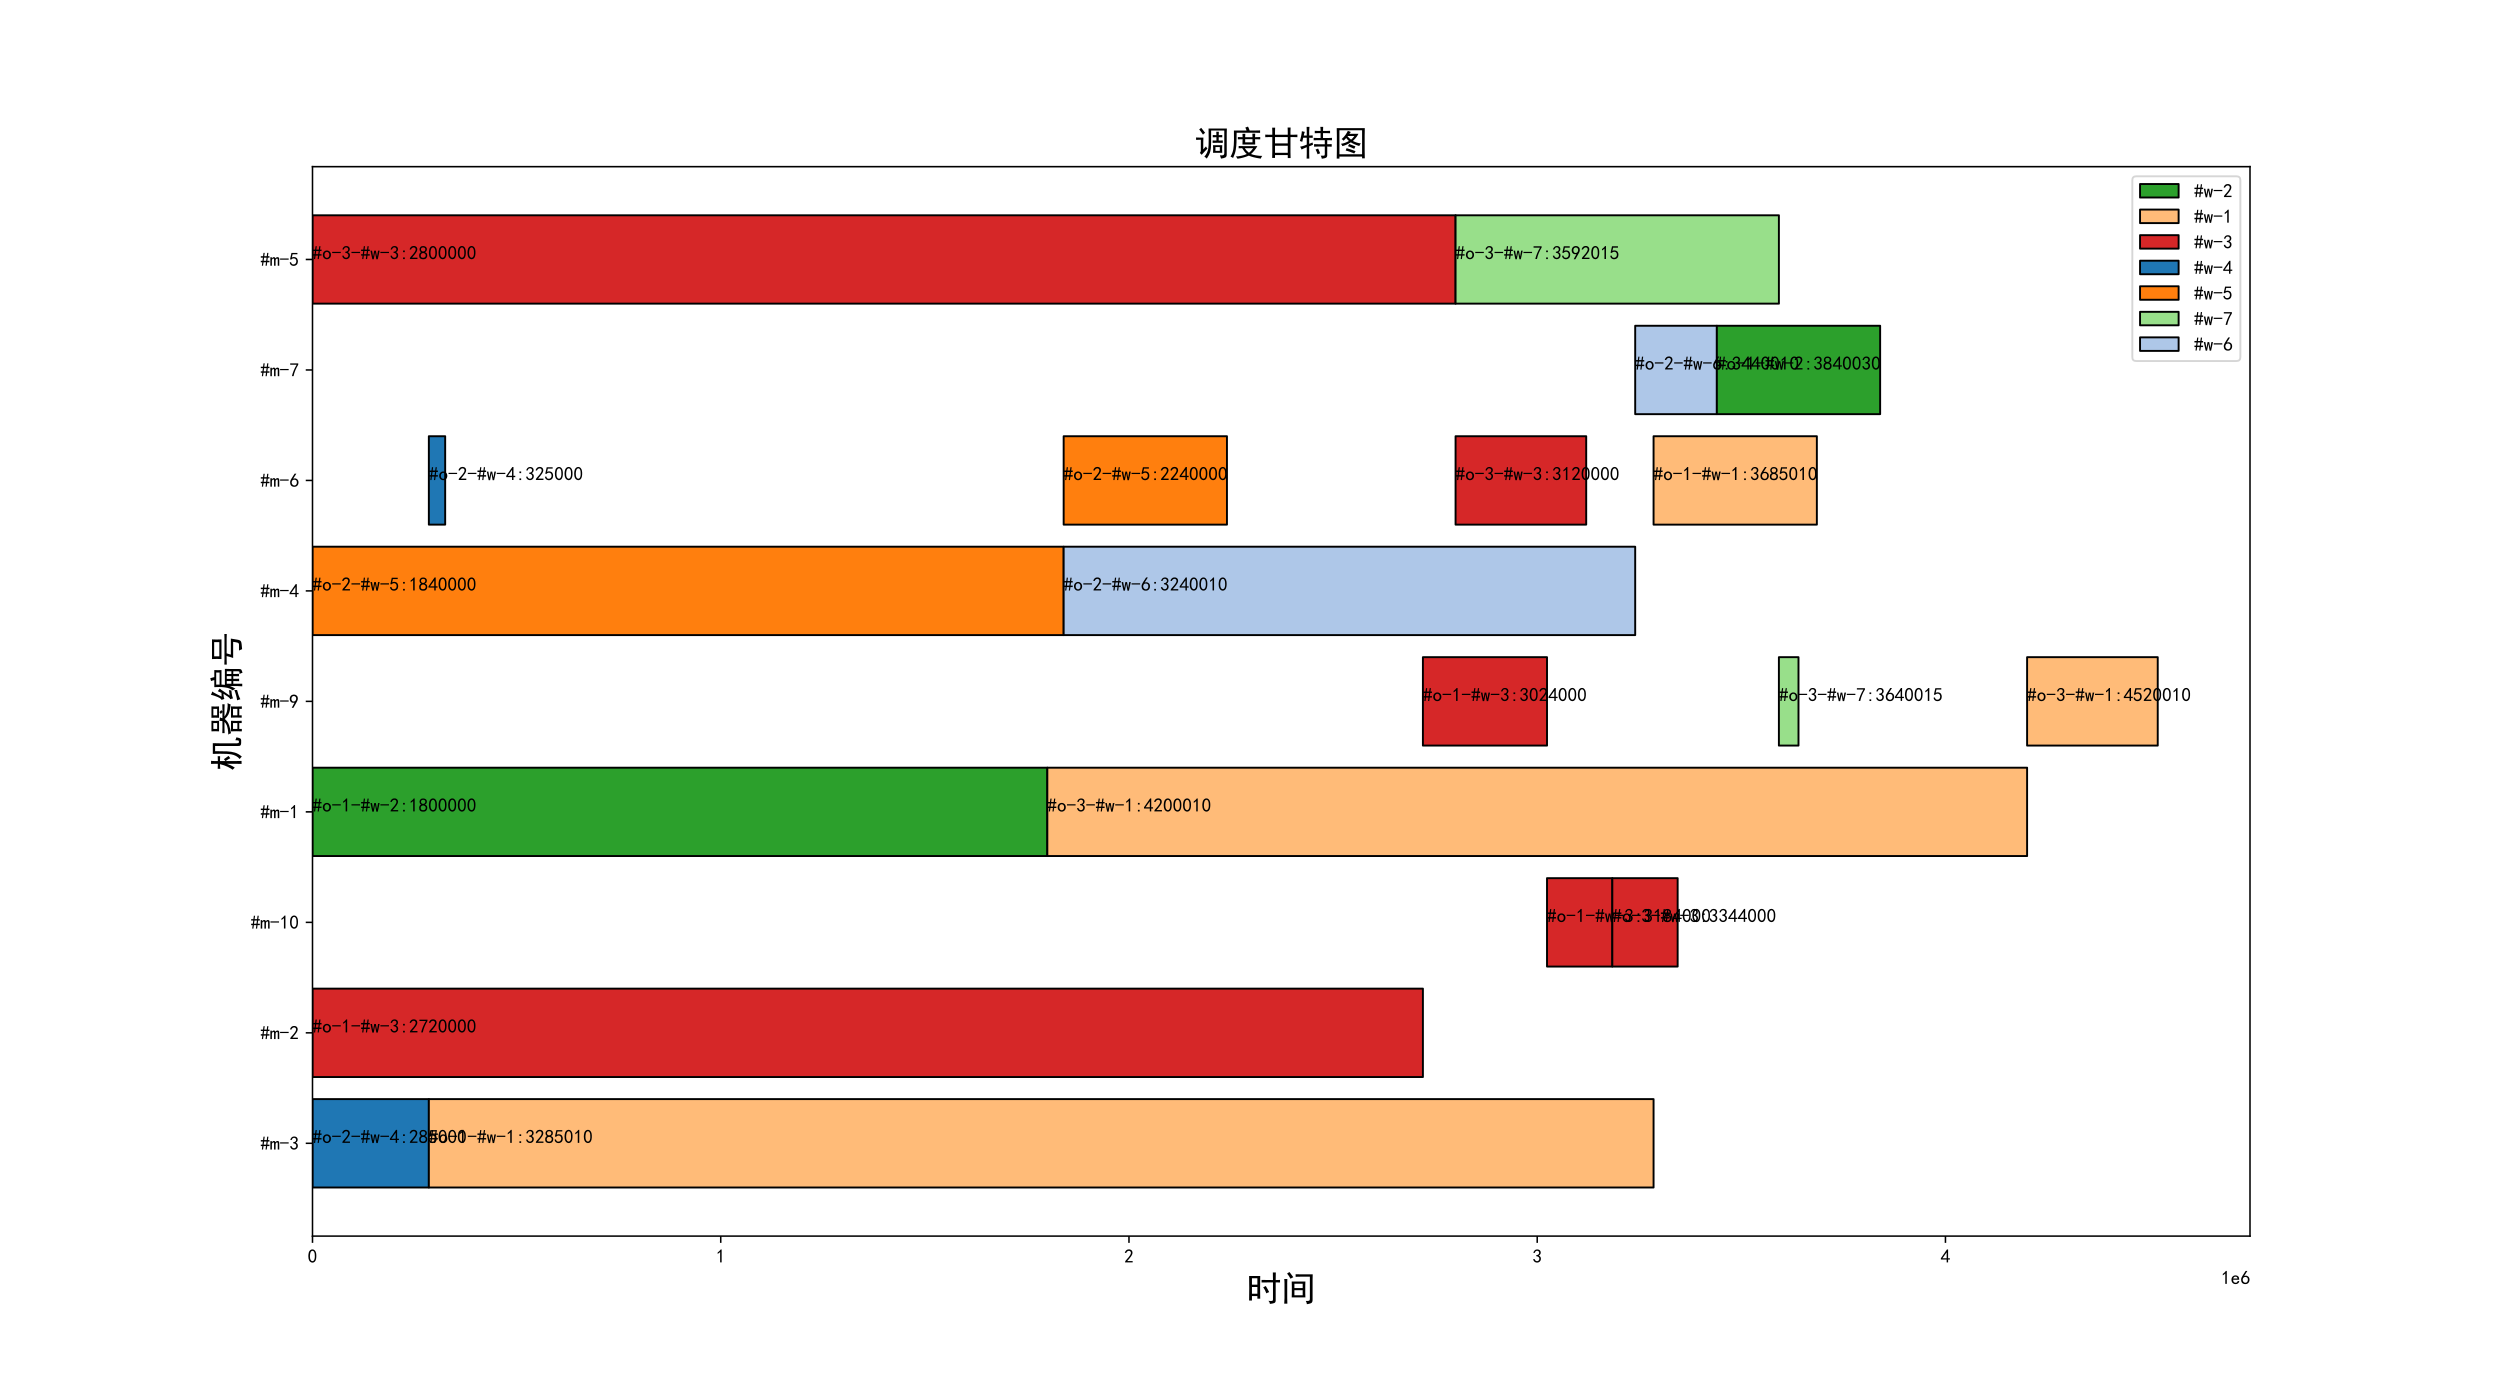 <?xml version="1.0" encoding="utf-8" standalone="no"?>
<!DOCTYPE svg PUBLIC "-//W3C//DTD SVG 1.1//EN"
  "http://www.w3.org/Graphics/SVG/1.1/DTD/svg11.dtd">
<!-- Created with matplotlib (https://matplotlib.org/) -->
<svg height="720pt" version="1.1" viewBox="0 0 1296 720" width="1296pt" xmlns="http://www.w3.org/2000/svg" xmlns:xlink="http://www.w3.org/1999/xlink">
 <defs>
  <style type="text/css">*{stroke-linecap:butt;stroke-linejoin:round;}</style>
 </defs>
 <g id="figure_1">
  <g id="patch_1">
   <path d="M 0 720 
L 1296 720 
L 1296 0 
L 0 0 
z
" style="fill:#ffffff;"/>
  </g>
  <g id="axes_1">
   <g id="patch_2">
    <path d="M 162 640.8 
L 1166.4 640.8 
L 1166.4 86.4 
L 162 86.4 
z
" style="fill:#ffffff;"/>
   </g>
   <g id="patch_3">
    <path clip-path="url(#p80ca1a725d)" d="M 162 443.782 
L 542.935 443.782 
L 542.935 397.964 
L 162 397.964 
z
" style="fill:#2ca02c;stroke:#000000;stroke-linejoin:miter;"/>
   </g>
   <g id="patch_4">
    <path clip-path="url(#p80ca1a725d)" d="M 542.937 443.782 
L 1050.85 443.782 
L 1050.85 397.964 
L 542.937 397.964 
z
" style="fill:#ffbb78;stroke:#000000;stroke-linejoin:miter;"/>
   </g>
   <g id="patch_5">
    <path clip-path="url(#p80ca1a725d)" d="M 162 558.327 
L 737.635 558.327 
L 737.635 512.509 
L 162 512.509 
z
" style="fill:#d62728;stroke:#000000;stroke-linejoin:miter;"/>
   </g>
   <g id="patch_6">
    <path clip-path="url(#p80ca1a725d)" d="M 162 615.6 
L 222.315 615.6 
L 222.315 569.782 
L 162 569.782 
z
" style="fill:#1f77b4;stroke:#000000;stroke-linejoin:miter;"/>
   </g>
   <g id="patch_7">
    <path clip-path="url(#p80ca1a725d)" d="M 222.315 271.964 
L 230.78 271.964 
L 230.78 226.145 
L 222.315 226.145 
z
" style="fill:#1f77b4;stroke:#000000;stroke-linejoin:miter;"/>
   </g>
   <g id="patch_8">
    <path clip-path="url(#p80ca1a725d)" d="M 162 157.418 
L 754.565 157.418 
L 754.565 111.6 
L 162 111.6 
z
" style="fill:#d62728;stroke:#000000;stroke-linejoin:miter;"/>
   </g>
   <g id="patch_9">
    <path clip-path="url(#p80ca1a725d)" d="M 737.635 386.509 
L 801.97 386.509 
L 801.97 340.691 
L 737.635 340.691 
z
" style="fill:#d62728;stroke:#000000;stroke-linejoin:miter;"/>
   </g>
   <g id="patch_10">
    <path clip-path="url(#p80ca1a725d)" d="M 1050.85 386.509 
L 1118.571 386.509 
L 1118.571 340.691 
L 1050.85 340.691 
z
" style="fill:#ffbb78;stroke:#000000;stroke-linejoin:miter;"/>
   </g>
   <g id="patch_11">
    <path clip-path="url(#p80ca1a725d)" d="M 162 329.236 
L 551.4 329.236 
L 551.4 283.418 
L 162 283.418 
z
" style="fill:#ff7f0e;stroke:#000000;stroke-linejoin:miter;"/>
   </g>
   <g id="patch_12">
    <path clip-path="url(#p80ca1a725d)" d="M 754.568 157.418 
L 922.179 157.418 
L 922.179 111.6 
L 754.568 111.6 
z
" style="fill:#98df8a;stroke:#000000;stroke-linejoin:miter;"/>
   </g>
   <g id="patch_13">
    <path clip-path="url(#p80ca1a725d)" d="M 551.402 329.236 
L 847.685 329.236 
L 847.685 283.418 
L 551.402 283.418 
z
" style="fill:#aec7e8;stroke:#000000;stroke-linejoin:miter;"/>
   </g>
   <g id="patch_14">
    <path clip-path="url(#p80ca1a725d)" d="M 847.685 214.691 
L 890.011 214.691 
L 890.011 168.873 
L 847.685 168.873 
z
" style="fill:#aec7e8;stroke:#000000;stroke-linejoin:miter;"/>
   </g>
   <g id="patch_15">
    <path clip-path="url(#p80ca1a725d)" d="M 801.97 501.055 
L 835.831 501.055 
L 835.831 455.236 
L 801.97 455.236 
z
" style="fill:#d62728;stroke:#000000;stroke-linejoin:miter;"/>
   </g>
   <g id="patch_16">
    <path clip-path="url(#p80ca1a725d)" d="M 551.4 271.964 
L 636.052 271.964 
L 636.052 226.145 
L 551.4 226.145 
z
" style="fill:#ff7f0e;stroke:#000000;stroke-linejoin:miter;"/>
   </g>
   <g id="patch_17">
    <path clip-path="url(#p80ca1a725d)" d="M 890.015 214.691 
L 974.667 214.691 
L 974.667 168.873 
L 890.015 168.873 
z
" style="fill:#2ca02c;stroke:#000000;stroke-linejoin:miter;"/>
   </g>
   <g id="patch_18">
    <path clip-path="url(#p80ca1a725d)" d="M 222.317 615.6 
L 857.208 615.6 
L 857.208 569.782 
L 222.317 569.782 
z
" style="fill:#ffbb78;stroke:#000000;stroke-linejoin:miter;"/>
   </g>
   <g id="patch_19">
    <path clip-path="url(#p80ca1a725d)" d="M 754.565 271.964 
L 822.287 271.964 
L 822.287 226.145 
L 754.565 226.145 
z
" style="fill:#d62728;stroke:#000000;stroke-linejoin:miter;"/>
   </g>
   <g id="patch_20">
    <path clip-path="url(#p80ca1a725d)" d="M 857.208 271.964 
L 941.86 271.964 
L 941.86 226.145 
L 857.208 226.145 
z
" style="fill:#ffbb78;stroke:#000000;stroke-linejoin:miter;"/>
   </g>
   <g id="patch_21">
    <path clip-path="url(#p80ca1a725d)" d="M 922.179 386.509 
L 932.338 386.509 
L 932.338 340.691 
L 922.179 340.691 
z
" style="fill:#98df8a;stroke:#000000;stroke-linejoin:miter;"/>
   </g>
   <g id="patch_22">
    <path clip-path="url(#p80ca1a725d)" d="M 835.831 501.055 
L 869.692 501.055 
L 869.692 455.236 
L 835.831 455.236 
z
" style="fill:#d62728;stroke:#000000;stroke-linejoin:miter;"/>
   </g>
   <g id="matplotlib.axis_1">
    <g id="xtick_1">
     <g id="line2d_1">
      <defs>
       <path d="M 0 0 
L 0 3.5 
" id="ma751432100" style="stroke:#000000;stroke-width:0.8;"/>
      </defs>
      <g>
       <use style="stroke:#000000;stroke-width:0.8;" x="162" xlink:href="#ma751432100" y="640.8"/>
      </g>
     </g>
     <g id="text_1">
      <!-- 0 -->
      <g transform="translate(159.5 654.675)scale(0.1 -0.1)">
       <defs>
        <path d="M 3.125 29.297 
Q 3.906 50 6.438 56.047 
Q 8.984 62.109 13.672 66.016 
Q 18.359 69.922 25.188 69.922 
Q 32.031 69.922 37.109 64.25 
Q 42.188 58.594 43.75 50 
Q 45.312 41.406 44.719 30.266 
Q 44.141 19.141 40.812 12.109 
Q 37.5 5.078 30.859 2.344 
Q 24.219 -0.391 17.578 2.922 
Q 10.938 6.25 8.203 11.719 
Q 5.469 17.188 4.297 23.234 
Q 3.125 29.297 3.906 50 
z
M 12.891 52.734 
Q 10.547 31.25 12.5 22.844 
Q 14.453 14.453 18.938 10.938 
Q 23.438 7.422 28.125 9.562 
Q 32.812 11.719 34.953 18.156 
Q 37.109 24.609 37.109 32.219 
Q 37.109 39.844 36.516 46.094 
Q 35.938 52.344 33 57.422 
Q 30.078 62.5 25.188 62.688 
Q 20.312 62.891 16.594 57.812 
Q 12.891 52.734 10.547 31.25 
z
" id="SimHei-48"/>
       </defs>
       <use xlink:href="#SimHei-48"/>
      </g>
     </g>
    </g>
    <g id="xtick_2">
     <g id="line2d_2">
      <g>
       <use style="stroke:#000000;stroke-width:0.8;" x="373.63" xlink:href="#ma751432100" y="640.8"/>
      </g>
     </g>
     <g id="text_2">
      <!-- 1 -->
      <g transform="translate(371.13 654.675)scale(0.1 -0.1)">
       <defs>
        <path d="M 21.875 56.25 
Q 16.797 51.172 8.984 46.484 
L 8.984 53.906 
Q 18.75 60.547 25 69.531 
L 29.688 69.531 
L 29.688 2.344 
L 21.875 2.344 
z
" id="SimHei-49"/>
       </defs>
       <use xlink:href="#SimHei-49"/>
      </g>
     </g>
    </g>
    <g id="xtick_3">
     <g id="line2d_3">
      <g>
       <use style="stroke:#000000;stroke-width:0.8;" x="585.261" xlink:href="#ma751432100" y="640.8"/>
      </g>
     </g>
     <g id="text_3">
      <!-- 2 -->
      <g transform="translate(582.761 654.675)scale(0.1 -0.1)">
       <defs>
        <path d="M 4.688 3.906 
Q 5.078 9.766 10.156 14.453 
Q 15.234 19.141 23.047 29.094 
Q 30.859 39.062 33.203 44.531 
Q 35.547 50 34.953 53.906 
Q 34.375 57.812 31.25 60.344 
Q 28.125 62.891 24.016 62.5 
Q 19.922 62.109 16.203 59.375 
Q 12.5 56.641 10.547 51.172 
L 3.125 52.344 
Q 6.25 61.328 11.125 65.422 
Q 16.016 69.531 22.656 69.922 
Q 26.562 70.312 29.688 69.719 
Q 32.812 69.141 36.125 66.984 
Q 39.453 64.844 41.594 60.547 
Q 43.75 56.25 43.156 50.188 
Q 42.578 44.141 37.109 35.734 
Q 31.641 27.344 16.016 9.375 
L 44.141 9.375 
L 44.141 2.344 
L 4.688 2.344 
z
" id="SimHei-50"/>
       </defs>
       <use xlink:href="#SimHei-50"/>
      </g>
     </g>
    </g>
    <g id="xtick_4">
     <g id="line2d_4">
      <g>
       <use style="stroke:#000000;stroke-width:0.8;" x="796.891" xlink:href="#ma751432100" y="640.8"/>
      </g>
     </g>
     <g id="text_4">
      <!-- 3 -->
      <g transform="translate(794.391 654.675)scale(0.1 -0.1)">
       <defs>
        <path d="M 3.906 19.141 
L 10.938 20.312 
Q 12.5 15.234 16.016 11.906 
Q 19.531 8.594 24.797 8.781 
Q 30.078 8.984 33.203 13.078 
Q 36.328 17.188 35.938 22.453 
Q 35.547 27.734 31.828 30.656 
Q 28.125 33.594 19.922 34.766 
L 19.922 39.844 
Q 28.125 40.625 31.828 44.141 
Q 35.547 47.656 35.156 53.312 
Q 34.766 58.984 30.078 61.516 
Q 25.391 64.062 20.109 62.109 
Q 14.844 60.156 11.719 51.172 
L 4.688 52.344 
Q 7.031 59.375 11.125 64.062 
Q 15.234 68.75 22.266 69.531 
Q 29.297 70.312 34.562 67.766 
Q 39.844 65.234 41.984 59.953 
Q 44.141 54.688 42.578 48.438 
Q 41.016 42.188 33.594 37.5 
Q 39.062 35.156 41.984 30.469 
Q 44.922 25.781 43.938 18.156 
Q 42.969 10.547 37.109 5.859 
Q 31.25 1.172 23.828 1.359 
Q 16.406 1.562 10.938 6.047 
Q 5.469 10.547 3.906 19.141 
z
" id="SimHei-51"/>
       </defs>
       <use xlink:href="#SimHei-51"/>
      </g>
     </g>
    </g>
    <g id="xtick_5">
     <g id="line2d_5">
      <g>
       <use style="stroke:#000000;stroke-width:0.8;" x="1008.522" xlink:href="#ma751432100" y="640.8"/>
      </g>
     </g>
     <g id="text_5">
      <!-- 4 -->
      <g transform="translate(1006.022 654.675)scale(0.1 -0.1)">
       <defs>
        <path d="M 31.25 17.188 
L 1.172 17.188 
L 1.172 23.828 
L 32.812 69.531 
L 38.672 69.531 
L 38.672 23.828 
L 48.047 23.828 
L 48.047 17.188 
L 38.672 17.188 
L 38.672 2.344 
L 31.25 2.344 
z
M 31.25 23.828 
L 31.25 54.688 
L 9.375 23.828 
z
" id="SimHei-52"/>
       </defs>
       <use xlink:href="#SimHei-52"/>
      </g>
     </g>
    </g>
    <g id="text_6">
     <!-- 时间 -->
     <g transform="translate(646.2 674.339)scale(0.18 -0.18)">
      <defs>
       <path d="M 39.453 71.484 
Q 39.062 57.422 39.062 37.5 
Q 39.062 17.578 39.453 6.25 
L 31.25 6.25 
L 31.25 13.672 
L 15.625 13.672 
L 15.625 0.781 
L 7.422 0.781 
Q 7.812 18.75 7.812 36.719 
Q 7.812 55.078 7.422 71.484 
L 39.453 71.484 
z
M 76.172 59.766 
Q 76.172 71.484 75.781 81.641 
L 84.375 81.641 
Q 83.984 71.484 83.984 59.766 
Q 89.844 59.766 96.484 60.156 
L 96.484 52.734 
Q 89.844 53.125 83.984 53.125 
L 83.984 0.781 
Q 83.984 -5.078 79.297 -6.641 
Q 74.609 -8.203 67.188 -8.984 
Q 67.188 -4.297 62.891 0 
Q 70.312 -0.781 73.234 -0.391 
Q 76.172 0 76.172 4.688 
L 76.172 53.125 
Q 56.641 53.125 43.359 52.734 
L 43.359 60.156 
Q 55.859 59.766 76.172 59.766 
z
M 31.25 20.312 
L 31.25 39.844 
L 15.625 39.844 
L 15.625 20.312 
z
M 31.25 46.484 
L 31.25 64.844 
L 15.625 64.844 
L 15.625 46.484 
z
M 55.469 42.578 
Q 60.547 34.375 65.234 25 
Q 61.328 23.828 57.031 21.484 
Q 53.906 30.859 48.047 39.062 
Q 51.562 40.625 55.469 42.578 
z
" id="SimHei-26102"/>
       <path d="M 69.531 55.469 
Q 69.141 48.047 69.141 42.578 
L 69.141 21.875 
Q 69.141 16.797 69.531 9.766 
L 30.078 9.766 
Q 30.469 16.797 30.469 22.266 
L 30.469 42.578 
Q 30.469 48.047 30.078 55.469 
L 69.531 55.469 
z
M 90.625 76.172 
Q 90.234 68.75 90.234 61.328 
L 90.234 3.906 
Q 90.625 -5.078 85.344 -7.031 
Q 80.078 -8.984 73.828 -9.766 
Q 73.438 -5.078 70.703 -0.391 
Q 78.125 -0.781 80.266 0.391 
Q 82.422 1.562 82.422 5.469 
L 82.422 69.531 
L 58.984 69.531 
Q 49.609 69.531 41.406 69.141 
L 41.406 76.562 
Q 49.609 76.172 58.984 76.172 
z
M 8.594 -8.203 
Q 9.375 -0.391 9.375 8.203 
L 9.375 49.219 
Q 9.375 57.422 8.594 62.891 
L 17.578 62.891 
Q 17.188 57.031 17.188 51.562 
L 17.188 7.812 
Q 17.188 0 17.578 -8.203 
z
M 61.719 16.016 
L 61.719 30.469 
L 37.891 30.469 
L 37.891 16.016 
z
M 61.719 36.719 
L 61.719 49.219 
L 37.891 49.219 
L 37.891 36.719 
z
M 23.828 82.812 
Q 27.344 78.125 34.766 67.969 
Q 30.469 66.016 26.562 63.672 
Q 22.656 71.484 16.797 78.516 
Q 21.094 81.641 23.828 82.812 
z
" id="SimHei-38388"/>
      </defs>
      <use xlink:href="#SimHei-26102"/>
      <use x="100" xlink:href="#SimHei-38388"/>
     </g>
    </g>
    <g id="text_7">
     <!-- 1e6 -->
     <g transform="translate(1151.4 665.8)scale(0.1 -0.1)">
      <defs>
       <path d="M 44.531 16.797 
Q 43.75 9.766 38.281 5.469 
Q 32.812 1.172 25.391 1.172 
Q 16.016 1.172 9.953 7.219 
Q 3.906 13.281 3.906 23.828 
Q 3.906 34.375 9.953 40.422 
Q 16.016 46.484 25.391 46.484 
Q 33.594 46.484 38.859 41.203 
Q 44.141 35.938 44.141 23.828 
L 12.5 23.828 
Q 12.5 15.234 16.203 11.719 
Q 19.922 8.203 25.391 8.203 
Q 29.688 8.203 32.422 10.344 
Q 35.156 12.5 35.938 16.797 
z
M 35.156 30.078 
Q 34.375 35.547 31.641 37.688 
Q 28.906 39.844 24.609 39.844 
Q 20.703 39.844 17.578 37.688 
Q 14.453 35.547 12.891 30.078 
z
" id="SimHei-101"/>
       <path d="M 3.516 19.531 
Q 4.297 30.859 6.047 34.766 
Q 7.812 38.672 11.328 44.531 
L 27.344 69.531 
L 36.328 69.531 
L 19.922 43.75 
Q 30.469 46.484 36.719 42.969 
Q 42.969 39.453 45.109 34.953 
Q 47.266 30.469 47.453 25.188 
Q 47.656 19.922 45.891 14.844 
Q 44.141 9.766 39.641 5.656 
Q 35.156 1.562 27.141 1.172 
Q 19.141 0.781 13.469 4.094 
Q 7.812 7.422 5.656 13.469 
Q 3.516 19.531 4.297 30.859 
z
M 12.5 16.016 
Q 19.531 8.594 25.391 8.203 
Q 31.25 7.812 35.156 12.109 
Q 39.062 16.406 39.062 24.609 
Q 39.062 32.812 34.172 35.938 
Q 29.297 39.062 23.234 38.281 
Q 17.188 37.5 14.453 32.422 
Q 11.719 27.344 12.109 21.672 
Q 12.5 16.016 19.531 8.594 
z
" id="SimHei-54"/>
      </defs>
      <use xlink:href="#SimHei-49"/>
      <use x="50" xlink:href="#SimHei-101"/>
      <use x="100" xlink:href="#SimHei-54"/>
     </g>
    </g>
   </g>
   <g id="matplotlib.axis_2">
    <g id="ytick_1">
     <g id="line2d_6">
      <defs>
       <path d="M 0 0 
L -3.5 0 
" id="m782c0259bc" style="stroke:#000000;stroke-width:0.8;"/>
      </defs>
      <g>
       <use style="stroke:#000000;stroke-width:0.8;" x="162" xlink:href="#m782c0259bc" y="592.691"/>
      </g>
     </g>
     <g id="text_8">
      <!-- #m-3 -->
      <g transform="translate(135 596.128)scale(0.1 -0.1)">
       <defs>
        <path d="M 46.875 19.922 
L 35.156 19.922 
L 32.812 1.953 
L 26.562 1.953 
L 28.906 19.922 
L 16.016 19.922 
L 13.672 1.953 
L 7.422 1.953 
L 9.766 19.922 
L 1.953 19.922 
L 1.953 27.344 
L 10.547 27.344 
L 12.891 43.75 
L 1.953 43.75 
L 1.953 51.172 
L 13.672 51.172 
L 16.016 68.75 
L 22.266 68.75 
L 19.922 51.172 
L 32.812 51.172 
L 35.156 68.75 
L 41.406 68.75 
L 39.062 51.172 
L 46.875 51.172 
L 46.875 43.75 
L 38.281 43.75 
L 35.938 27.344 
L 46.875 27.344 
z
M 32.031 43.75 
L 19.141 43.75 
L 16.797 27.344 
L 29.688 27.344 
z
" id="SimHei-35"/>
        <path d="M 47.656 1.953 
L 39.844 1.953 
L 39.844 33.594 
Q 39.844 35.938 39.062 37.5 
Q 38.281 39.062 35.938 39.062 
Q 33.203 39.062 30.859 36.125 
Q 28.516 33.203 28.516 28.516 
L 28.516 1.953 
L 20.703 1.953 
L 20.703 33.594 
Q 20.703 35.938 19.922 37.5 
Q 19.141 39.062 16.797 39.062 
Q 14.062 39.062 11.719 36.125 
Q 9.375 33.203 9.375 28.516 
L 9.375 1.953 
L 1.562 1.953 
L 1.562 45.703 
L 9.375 45.703 
L 9.375 39.844 
Q 11.328 42.969 14.062 44.719 
Q 16.797 46.484 19.922 46.484 
Q 23.047 46.484 25.188 44.719 
Q 27.344 42.969 28.125 39.844 
Q 30.078 42.969 32.609 44.719 
Q 35.156 46.484 38.281 46.484 
Q 42.969 46.484 45.312 43.938 
Q 47.656 41.406 47.656 36.719 
z
" id="SimHei-109"/>
        <path d="M 46.484 33.203 
L 1.953 33.203 
L 1.953 39.453 
L 46.484 39.453 
z
" id="SimHei-45"/>
       </defs>
       <use xlink:href="#SimHei-35"/>
       <use x="50" xlink:href="#SimHei-109"/>
       <use x="100" xlink:href="#SimHei-45"/>
       <use x="150" xlink:href="#SimHei-51"/>
      </g>
     </g>
    </g>
    <g id="ytick_2">
     <g id="line2d_7">
      <g>
       <use style="stroke:#000000;stroke-width:0.8;" x="162" xlink:href="#m782c0259bc" y="535.418"/>
      </g>
     </g>
     <g id="text_9">
      <!-- #m-2 -->
      <g transform="translate(135 538.856)scale(0.1 -0.1)">
       <use xlink:href="#SimHei-35"/>
       <use x="50" xlink:href="#SimHei-109"/>
       <use x="100" xlink:href="#SimHei-45"/>
       <use x="150" xlink:href="#SimHei-50"/>
      </g>
     </g>
    </g>
    <g id="ytick_3">
     <g id="line2d_8">
      <g>
       <use style="stroke:#000000;stroke-width:0.8;" x="162" xlink:href="#m782c0259bc" y="478.145"/>
      </g>
     </g>
     <g id="text_10">
      <!-- #m-10 -->
      <g transform="translate(130 481.583)scale(0.1 -0.1)">
       <use xlink:href="#SimHei-35"/>
       <use x="50" xlink:href="#SimHei-109"/>
       <use x="100" xlink:href="#SimHei-45"/>
       <use x="150" xlink:href="#SimHei-49"/>
       <use x="200" xlink:href="#SimHei-48"/>
      </g>
     </g>
    </g>
    <g id="ytick_4">
     <g id="line2d_9">
      <g>
       <use style="stroke:#000000;stroke-width:0.8;" x="162" xlink:href="#m782c0259bc" y="420.873"/>
      </g>
     </g>
     <g id="text_11">
      <!-- #m-1 -->
      <g transform="translate(135 424.31)scale(0.1 -0.1)">
       <use xlink:href="#SimHei-35"/>
       <use x="50" xlink:href="#SimHei-109"/>
       <use x="100" xlink:href="#SimHei-45"/>
       <use x="150" xlink:href="#SimHei-49"/>
      </g>
     </g>
    </g>
    <g id="ytick_5">
     <g id="line2d_10">
      <g>
       <use style="stroke:#000000;stroke-width:0.8;" x="162" xlink:href="#m782c0259bc" y="363.6"/>
      </g>
     </g>
     <g id="text_12">
      <!-- #m-9 -->
      <g transform="translate(135 367.038)scale(0.1 -0.1)">
       <defs>
        <path d="M 12.5 1.172 
Q 21.094 15.625 26.562 27.344 
Q 16.797 25.781 10.344 29.875 
Q 3.906 33.984 2.531 41.016 
Q 1.172 48.047 2.734 53.703 
Q 4.297 59.375 7.609 63.078 
Q 10.938 66.797 15.625 68.359 
Q 20.312 69.922 24.016 69.922 
Q 27.734 69.922 31.641 68.359 
Q 35.547 66.797 38.672 63.672 
Q 41.797 60.547 42.969 57.219 
Q 44.141 53.906 44.141 48.625 
Q 44.141 43.359 40.234 35.156 
Q 36.328 26.953 21.094 1.172 
z
M 9.766 50 
Q 10.938 39.844 14.641 36.516 
Q 18.359 33.203 22.656 33.594 
Q 26.953 33.984 29.484 35.938 
Q 32.031 37.891 34.375 42.578 
Q 35.938 48.438 35.156 52.531 
Q 34.375 56.641 31.047 59.375 
Q 27.734 62.109 23.828 62.109 
Q 21.484 62.5 17.766 60.938 
Q 14.062 59.375 11.906 54.688 
Q 9.766 50 10.938 39.844 
z
" id="SimHei-57"/>
       </defs>
       <use xlink:href="#SimHei-35"/>
       <use x="50" xlink:href="#SimHei-109"/>
       <use x="100" xlink:href="#SimHei-45"/>
       <use x="150" xlink:href="#SimHei-57"/>
      </g>
     </g>
    </g>
    <g id="ytick_6">
     <g id="line2d_11">
      <g>
       <use style="stroke:#000000;stroke-width:0.8;" x="162" xlink:href="#m782c0259bc" y="306.327"/>
      </g>
     </g>
     <g id="text_13">
      <!-- #m-4 -->
      <g transform="translate(135 309.765)scale(0.1 -0.1)">
       <use xlink:href="#SimHei-35"/>
       <use x="50" xlink:href="#SimHei-109"/>
       <use x="100" xlink:href="#SimHei-45"/>
       <use x="150" xlink:href="#SimHei-52"/>
      </g>
     </g>
    </g>
    <g id="ytick_7">
     <g id="line2d_12">
      <g>
       <use style="stroke:#000000;stroke-width:0.8;" x="162" xlink:href="#m782c0259bc" y="249.055"/>
      </g>
     </g>
     <g id="text_14">
      <!-- #m-6 -->
      <g transform="translate(135 252.492)scale(0.1 -0.1)">
       <use xlink:href="#SimHei-35"/>
       <use x="50" xlink:href="#SimHei-109"/>
       <use x="100" xlink:href="#SimHei-45"/>
       <use x="150" xlink:href="#SimHei-54"/>
      </g>
     </g>
    </g>
    <g id="ytick_8">
     <g id="line2d_13">
      <g>
       <use style="stroke:#000000;stroke-width:0.8;" x="162" xlink:href="#m782c0259bc" y="191.782"/>
      </g>
     </g>
     <g id="text_15">
      <!-- #m-7 -->
      <g transform="translate(135 195.219)scale(0.1 -0.1)">
       <defs>
        <path d="M 13.281 2.344 
Q 20.312 32.031 37.891 61.328 
L 4.297 61.328 
L 4.297 68.359 
L 46.094 68.359 
L 46.094 61.719 
Q 27.734 32.031 21.875 2.344 
L 13.281 2.344 
z
" id="SimHei-55"/>
       </defs>
       <use xlink:href="#SimHei-35"/>
       <use x="50" xlink:href="#SimHei-109"/>
       <use x="100" xlink:href="#SimHei-45"/>
       <use x="150" xlink:href="#SimHei-55"/>
      </g>
     </g>
    </g>
    <g id="ytick_9">
     <g id="line2d_14">
      <g>
       <use style="stroke:#000000;stroke-width:0.8;" x="162" xlink:href="#m782c0259bc" y="134.509"/>
      </g>
     </g>
     <g id="text_16">
      <!-- #m-5 -->
      <g transform="translate(135 137.947)scale(0.1 -0.1)">
       <defs>
        <path d="M 8.594 20.703 
Q 11.328 10.156 17.969 8.984 
Q 24.609 7.812 28.703 10.344 
Q 32.812 12.891 34.562 16.984 
Q 36.328 21.094 36.125 26.172 
Q 35.938 31.25 33.391 34.766 
Q 30.859 38.281 26.953 39.453 
Q 23.047 40.625 18.156 39.453 
Q 13.281 38.281 10.156 33.984 
L 3.516 34.766 
Q 4.297 37.109 10.938 68.359 
L 41.797 68.359 
L 41.797 61.328 
L 16.797 61.328 
Q 14.844 50.781 12.891 44.531 
Q 18.75 47.266 23.828 47.062 
Q 28.906 46.875 33.594 44.719 
Q 38.281 42.578 40.422 38.859 
Q 42.578 35.156 43.547 31.438 
Q 44.531 27.734 44.328 23.438 
Q 44.141 19.141 42.578 14.641 
Q 41.016 10.156 37.891 7.219 
Q 34.766 4.297 30.266 2.531 
Q 25.781 0.781 19.922 1.172 
Q 14.062 1.562 8.781 5.469 
Q 3.516 9.375 1.562 18.75 
z
" id="SimHei-53"/>
       </defs>
       <use xlink:href="#SimHei-35"/>
       <use x="50" xlink:href="#SimHei-109"/>
       <use x="100" xlink:href="#SimHei-45"/>
       <use x="150" xlink:href="#SimHei-53"/>
      </g>
     </g>
    </g>
    <g id="text_17">
     <!-- 机器编号 -->
     <g transform="translate(123.75 399.6)rotate(-90)scale(0.18 -0.18)">
      <defs>
       <path d="M 79.688 74.609 
Q 79.297 63.672 79.297 55.859 
L 79.297 5.078 
Q 79.297 0 81.641 -0.391 
Q 83.984 -0.781 85.547 -0.578 
Q 87.109 -0.391 87.688 2.141 
Q 88.281 4.688 88.281 9.766 
Q 91.797 7.812 96.484 6.641 
Q 94.922 -1.562 93.359 -4.297 
Q 91.797 -7.031 88.281 -7.031 
L 80.078 -7.031 
Q 75.391 -7.031 73.234 -4.875 
Q 71.094 -2.734 71.484 3.906 
L 71.484 67.969 
L 56.641 67.969 
Q 56.641 45.703 56.047 33.391 
Q 55.469 21.094 52.531 11.125 
Q 49.609 1.172 41.016 -8.984 
Q 39.062 -6.641 33.984 -2.734 
Q 39.453 1.562 42.766 7.812 
Q 46.094 14.062 47.266 20.703 
Q 48.438 27.344 48.828 34.766 
Q 49.219 42.188 49.219 53.516 
Q 49.219 65.234 48.828 74.609 
L 79.688 74.609 
z
M 33.594 42.578 
Q 39.844 33.984 42.969 29.297 
Q 40.234 26.953 36.328 24.219 
Q 33.984 29.297 28.125 37.891 
L 28.125 9.375 
Q 28.125 1.562 28.516 -8.203 
L 19.922 -8.203 
Q 20.312 1.562 20.312 9.375 
L 20.312 34.375 
Q 18.359 28.516 16.016 23.234 
Q 13.672 17.969 9.375 11.328 
Q 5.859 15.234 3.125 17.578 
Q 6.25 21.094 11.328 31.25 
Q 16.406 41.406 19.141 53.906 
L 16.797 53.906 
Q 11.328 53.906 5.859 53.125 
L 5.859 60.547 
Q 11.328 60.156 16.406 60.156 
L 20.312 60.156 
L 20.312 67.969 
Q 20.312 74.219 19.922 79.688 
L 28.906 79.688 
Q 28.125 75.781 28.125 67.969 
L 28.125 60.156 
L 32.422 60.156 
Q 36.719 60.156 42.188 60.547 
L 42.188 53.516 
Q 33.594 53.906 28.125 53.906 
L 28.125 38.281 
Q 30.469 40.234 33.594 42.578 
z
" id="SimHei-26426"/>
       <path d="M 4.297 30.078 
Q 12.109 30.078 18.938 31.25 
Q 25.781 32.422 31.047 34.375 
Q 36.328 36.328 41.016 41.016 
L 23.828 41.016 
Q 19.531 41.016 8.594 40.625 
L 8.594 47.266 
Q 19.531 46.875 23.828 46.875 
L 42.969 46.875 
Q 44.141 50.391 43.75 55.469 
Q 48.828 54.688 54.297 53.906 
Q 51.953 51.562 51.562 46.875 
L 69.141 46.875 
Q 66.406 49.609 63.672 51.562 
L 69.141 55.469 
Q 72.266 53.125 75 50 
Q 72.656 48.828 70.312 46.875 
L 76.172 46.875 
Q 84.766 46.875 91.797 47.266 
L 91.797 40.625 
Q 85.156 41.016 76.172 41.016 
L 56.641 41.016 
Q 64.062 34.766 75.578 33 
Q 87.109 31.25 95.312 32.031 
Q 92.188 28.125 91.406 23.438 
Q 81.641 24.219 74.797 25.578 
Q 67.969 26.953 62.297 29.688 
Q 56.641 32.422 49.219 40.234 
Q 42.188 31.25 30.859 27.531 
Q 19.531 23.828 8.203 22.266 
Q 7.031 26.953 4.297 30.078 
z
M 78.516 -8.984 
L 78.516 -1.562 
L 59.766 -1.562 
L 59.766 -8.594 
L 53.125 -8.594 
Q 53.516 0 53.516 7.422 
Q 53.516 15.234 53.125 22.266 
L 85.547 22.266 
Q 85.156 17.578 85.156 6.25 
Q 85.156 -4.688 85.547 -8.984 
z
M 37.5 -8.594 
L 37.5 -1.562 
L 20.703 -1.562 
L 20.703 -8.984 
L 13.672 -8.984 
Q 14.062 -2.344 14.062 7.422 
Q 14.062 17.188 13.672 22.266 
L 44.141 22.266 
Q 43.75 16.016 43.75 6.641 
Q 43.75 -2.344 44.141 -8.594 
z
M 85.547 78.516 
Q 85.156 73.438 85.156 67.969 
Q 85.156 62.5 85.547 56.641 
L 52.734 56.641 
Q 53.125 62.5 53.125 67.969 
Q 53.125 73.828 52.734 78.516 
L 85.547 78.516 
z
M 44.141 78.516 
Q 43.75 73.438 43.75 67.578 
Q 43.75 62.109 44.141 56.641 
L 13.672 56.641 
Q 14.062 62.109 14.062 67.578 
Q 14.062 73.438 13.672 78.516 
L 44.141 78.516 
z
M 78.516 3.906 
L 78.516 16.406 
L 59.766 16.406 
L 59.766 3.906 
z
M 37.5 3.906 
L 37.5 16.406 
L 20.703 16.406 
L 20.703 3.906 
z
M 78.516 62.109 
L 78.516 73.047 
L 59.766 73.047 
L 59.766 62.109 
z
M 37.5 62.109 
L 37.5 73.047 
L 20.703 73.047 
L 20.703 62.109 
z
" id="SimHei-22120"/>
       <path d="M 66.797 82.031 
Q 68.359 75.781 69.922 70.312 
L 90.234 70.312 
Q 89.844 65.625 89.844 59.766 
Q 89.844 53.906 90.234 49.609 
L 48.438 49.609 
Q 48.047 43.75 47.656 39.844 
L 93.75 39.844 
Q 93.359 33.594 93.359 26.562 
L 93.359 -0.391 
Q 93.359 -6.25 90.812 -7.812 
Q 88.281 -9.375 82.422 -10.938 
Q 81.25 -6.25 78.906 -2.344 
Q 84.375 -2.344 85.547 -1.75 
Q 86.719 -1.172 86.719 2.344 
L 86.719 15.625 
L 78.906 15.625 
Q 78.906 7.031 79.297 -0.781 
L 72.266 -0.781 
Q 72.656 7.031 72.656 15.625 
L 64.844 15.625 
Q 64.844 3.516 65.234 -1.172 
L 58.203 -1.172 
Q 58.594 3.516 58.594 15.625 
L 50.781 15.625 
L 50.781 -10.156 
L 43.359 -10.156 
Q 44.141 -2.734 44.141 4.297 
L 44.141 25.391 
Q 41.016 16.797 36.719 9.375 
Q 33.984 14.453 31.641 17.188 
Q 35.156 21.875 37.109 26.562 
Q 39.062 31.25 40.234 39.453 
Q 41.406 47.656 41.406 55.859 
Q 41.406 64.062 41.016 70.312 
L 61.328 70.312 
Q 60.547 74.609 58.594 79.688 
Q 63.672 80.859 66.797 82.031 
z
M 28.516 76.172 
Q 26.172 73.828 21.672 64.844 
Q 17.188 55.859 13.672 49.219 
L 24.609 49.609 
Q 26.953 54.297 29.297 60.156 
Q 32.812 57.422 37.109 54.688 
Q 33.594 51.172 29.094 43.938 
Q 24.609 36.719 16.797 26.172 
Q 25 26.953 32.422 28.125 
L 31.641 21.094 
Q 26.953 20.703 21.094 19.922 
Q 15.234 19.141 8.594 16.406 
Q 7.812 20.703 6.25 24.609 
Q 9.375 25 12.891 30.078 
Q 16.406 35.156 21.875 43.75 
Q 18.359 43.75 14.844 43.359 
Q 11.328 42.969 7.031 41.406 
Q 5.859 46.094 4.297 49.609 
Q 8.203 50.391 12.5 60.344 
Q 16.797 70.312 19.141 80.078 
Q 23.828 77.344 28.516 76.172 
z
M 83.203 55.078 
L 83.203 64.844 
L 48.438 64.844 
L 48.438 55.078 
z
M 32.812 12.5 
Q 32.422 8.203 32.812 4.688 
Q 24.609 2.734 18.938 0.781 
Q 13.281 -1.172 6.25 -4.688 
L 3.125 4.688 
Q 7.812 5.078 16.203 7.219 
Q 24.609 9.375 32.812 12.5 
z
M 72.656 21.094 
L 72.656 34.375 
L 64.844 34.375 
L 64.844 21.094 
z
M 86.719 21.094 
L 86.719 34.375 
L 78.906 34.375 
L 78.906 21.094 
z
M 58.594 21.094 
L 58.594 34.375 
L 50.781 34.375 
L 50.781 21.094 
z
" id="SimHei-32534"/>
       <path d="M 78.516 76.953 
Q 78.125 71.094 78.125 63.672 
Q 78.125 56.25 78.516 49.609 
L 21.875 49.609 
Q 22.266 55.078 22.266 62.5 
Q 22.266 70.312 21.875 76.953 
L 78.516 76.953 
z
M 80.859 41.016 
Q 88.281 41.016 94.141 41.406 
L 94.141 34.375 
Q 88.281 34.766 80.859 34.766 
L 38.281 34.766 
Q 36.719 29.297 34.766 22.656 
L 80.859 22.656 
Q 79.688 16.406 79.094 12.109 
Q 78.516 7.812 77.344 1.75 
Q 76.172 -4.297 72.656 -6.438 
Q 69.141 -8.594 50.391 -9.766 
Q 48.828 -5.469 46.484 -0.781 
Q 60.547 -1.172 64.25 -0.781 
Q 67.969 -0.391 69.141 3.312 
Q 70.312 7.031 71.484 16.016 
L 25 16.016 
Q 28.516 25.391 30.469 34.766 
L 21.094 34.766 
Q 12.891 34.766 5.859 34.375 
L 5.859 41.406 
Q 12.891 41.016 21.094 41.016 
z
M 70.703 55.859 
L 70.703 70.703 
L 29.688 70.703 
L 29.688 55.859 
z
" id="SimHei-21495"/>
      </defs>
      <use xlink:href="#SimHei-26426"/>
      <use x="100" xlink:href="#SimHei-22120"/>
      <use x="200" xlink:href="#SimHei-32534"/>
      <use x="300" xlink:href="#SimHei-21495"/>
     </g>
    </g>
   </g>
   <g id="patch_23">
    <path d="M 162 640.8 
L 162 86.4 
" style="fill:none;stroke:#000000;stroke-linecap:square;stroke-linejoin:miter;stroke-width:0.8;"/>
   </g>
   <g id="patch_24">
    <path d="M 1166.4 640.8 
L 1166.4 86.4 
" style="fill:none;stroke:#000000;stroke-linecap:square;stroke-linejoin:miter;stroke-width:0.8;"/>
   </g>
   <g id="patch_25">
    <path d="M 162 640.8 
L 1166.4 640.8 
" style="fill:none;stroke:#000000;stroke-linecap:square;stroke-linejoin:miter;stroke-width:0.8;"/>
   </g>
   <g id="patch_26">
    <path d="M 162 86.4 
L 1166.4 86.4 
" style="fill:none;stroke:#000000;stroke-linecap:square;stroke-linejoin:miter;stroke-width:0.8;"/>
   </g>
   <g id="text_18">
    <!-- #o-1-#w-2:1800000 -->
    <g transform="translate(162 420.873)scale(0.1 -0.1)">
     <defs>
      <path d="M 45.703 23.828 
Q 45.703 13.672 39.453 7.422 
Q 33.203 1.172 24.609 1.172 
Q 16.016 1.172 9.766 7.422 
Q 3.516 13.672 3.516 23.828 
Q 3.516 33.984 9.766 40.234 
Q 16.016 46.484 24.609 46.484 
Q 33.203 46.484 39.453 40.234 
Q 45.703 33.984 45.703 23.828 
z
M 37.109 23.828 
Q 37.109 31.641 33.203 35.547 
Q 29.297 39.453 24.609 39.453 
Q 19.922 39.453 16.016 35.547 
Q 12.109 31.641 12.109 23.828 
Q 12.109 16.016 16.016 12.109 
Q 19.922 8.203 24.609 8.203 
Q 29.297 8.203 33.203 12.109 
Q 37.109 16.016 37.109 23.828 
z
" id="SimHei-111"/>
      <path d="M 48.047 45.703 
L 38.281 1.172 
L 30.859 1.172 
L 24.609 35.156 
L 23.828 35.156 
L 17.578 1.172 
L 10.156 1.172 
L 0.391 45.703 
L 8.594 45.703 
L 13.672 16.406 
L 14.453 16.406 
L 19.922 45.703 
L 28.516 45.703 
L 33.984 16.406 
L 34.766 16.406 
L 39.844 45.703 
z
" id="SimHei-119"/>
      <path d="M 28.516 37.891 
L 19.531 37.891 
L 19.531 46.484 
L 28.516 46.484 
z
M 28.516 1.953 
L 19.531 1.953 
L 19.531 10.547 
L 28.516 10.547 
z
" id="SimHei-58"/>
      <path d="M 2.734 16.797 
Q 2.734 26.172 5.078 30.656 
Q 7.422 35.156 12.891 37.891 
Q 8.203 40.625 6.641 43.938 
Q 5.078 47.266 4.875 51.562 
Q 4.688 55.859 6.047 58.984 
Q 7.422 62.109 10.156 64.844 
Q 12.891 67.578 16.203 68.547 
Q 19.531 69.531 23.438 69.531 
Q 27.344 69.531 30.469 68.75 
Q 33.594 67.969 37.109 65.422 
Q 40.625 62.891 42.188 58.203 
Q 43.75 53.516 41.984 47.266 
Q 40.234 41.016 32.812 37.5 
Q 39.453 35.547 42.188 31.438 
Q 44.922 27.344 44.922 21.484 
Q 44.922 15.625 43.156 12.109 
Q 41.406 8.594 39.25 6.25 
Q 37.109 3.906 33.391 2.531 
Q 29.688 1.172 24.016 1.172 
Q 18.359 1.172 14.25 2.531 
Q 10.156 3.906 7.422 6.641 
Q 4.688 9.375 3.703 13.078 
Q 2.734 16.797 2.734 26.172 
z
M 10.938 26.562 
Q 10.547 17.188 12.297 13.672 
Q 14.062 10.156 18.75 9.172 
Q 23.438 8.203 28.516 9.375 
Q 33.594 10.547 35.547 14.844 
Q 37.5 19.141 36.906 23.438 
Q 36.328 27.734 32.031 30.656 
Q 27.734 33.594 22.656 33.203 
Q 17.578 32.812 14.25 29.688 
Q 10.938 26.562 10.547 17.188 
z
M 12.109 56.25 
Q 12.109 48.438 14.844 44.922 
Q 17.578 41.406 23.438 41.406 
Q 29.297 41.406 32.219 44.922 
Q 35.156 48.438 34.953 53.312 
Q 34.766 58.203 31.438 60.547 
Q 28.125 62.891 22.453 62.5 
Q 16.797 62.109 14.453 59.172 
Q 12.109 56.25 12.109 48.438 
z
" id="SimHei-56"/>
     </defs>
     <use xlink:href="#SimHei-35"/>
     <use x="50" xlink:href="#SimHei-111"/>
     <use x="100" xlink:href="#SimHei-45"/>
     <use x="150" xlink:href="#SimHei-49"/>
     <use x="200" xlink:href="#SimHei-45"/>
     <use x="250" xlink:href="#SimHei-35"/>
     <use x="300" xlink:href="#SimHei-119"/>
     <use x="350" xlink:href="#SimHei-45"/>
     <use x="400" xlink:href="#SimHei-50"/>
     <use x="450" xlink:href="#SimHei-58"/>
     <use x="500" xlink:href="#SimHei-49"/>
     <use x="550" xlink:href="#SimHei-56"/>
     <use x="600" xlink:href="#SimHei-48"/>
     <use x="650" xlink:href="#SimHei-48"/>
     <use x="700" xlink:href="#SimHei-48"/>
     <use x="750" xlink:href="#SimHei-48"/>
     <use x="800" xlink:href="#SimHei-48"/>
    </g>
   </g>
   <g id="text_19">
    <!-- #o-3-#w-1:4200010 -->
    <g transform="translate(542.937 420.873)scale(0.1 -0.1)">
     <use xlink:href="#SimHei-35"/>
     <use x="50" xlink:href="#SimHei-111"/>
     <use x="100" xlink:href="#SimHei-45"/>
     <use x="150" xlink:href="#SimHei-51"/>
     <use x="200" xlink:href="#SimHei-45"/>
     <use x="250" xlink:href="#SimHei-35"/>
     <use x="300" xlink:href="#SimHei-119"/>
     <use x="350" xlink:href="#SimHei-45"/>
     <use x="400" xlink:href="#SimHei-49"/>
     <use x="450" xlink:href="#SimHei-58"/>
     <use x="500" xlink:href="#SimHei-52"/>
     <use x="550" xlink:href="#SimHei-50"/>
     <use x="600" xlink:href="#SimHei-48"/>
     <use x="650" xlink:href="#SimHei-48"/>
     <use x="700" xlink:href="#SimHei-48"/>
     <use x="750" xlink:href="#SimHei-49"/>
     <use x="800" xlink:href="#SimHei-48"/>
    </g>
   </g>
   <g id="text_20">
    <!-- #o-1-#w-3:2720000 -->
    <g transform="translate(162 535.418)scale(0.1 -0.1)">
     <use xlink:href="#SimHei-35"/>
     <use x="50" xlink:href="#SimHei-111"/>
     <use x="100" xlink:href="#SimHei-45"/>
     <use x="150" xlink:href="#SimHei-49"/>
     <use x="200" xlink:href="#SimHei-45"/>
     <use x="250" xlink:href="#SimHei-35"/>
     <use x="300" xlink:href="#SimHei-119"/>
     <use x="350" xlink:href="#SimHei-45"/>
     <use x="400" xlink:href="#SimHei-51"/>
     <use x="450" xlink:href="#SimHei-58"/>
     <use x="500" xlink:href="#SimHei-50"/>
     <use x="550" xlink:href="#SimHei-55"/>
     <use x="600" xlink:href="#SimHei-50"/>
     <use x="650" xlink:href="#SimHei-48"/>
     <use x="700" xlink:href="#SimHei-48"/>
     <use x="750" xlink:href="#SimHei-48"/>
     <use x="800" xlink:href="#SimHei-48"/>
    </g>
   </g>
   <g id="text_21">
    <!-- #o-2-#w-4:285000 -->
    <g transform="translate(162 592.691)scale(0.1 -0.1)">
     <use xlink:href="#SimHei-35"/>
     <use x="50" xlink:href="#SimHei-111"/>
     <use x="100" xlink:href="#SimHei-45"/>
     <use x="150" xlink:href="#SimHei-50"/>
     <use x="200" xlink:href="#SimHei-45"/>
     <use x="250" xlink:href="#SimHei-35"/>
     <use x="300" xlink:href="#SimHei-119"/>
     <use x="350" xlink:href="#SimHei-45"/>
     <use x="400" xlink:href="#SimHei-52"/>
     <use x="450" xlink:href="#SimHei-58"/>
     <use x="500" xlink:href="#SimHei-50"/>
     <use x="550" xlink:href="#SimHei-56"/>
     <use x="600" xlink:href="#SimHei-53"/>
     <use x="650" xlink:href="#SimHei-48"/>
     <use x="700" xlink:href="#SimHei-48"/>
     <use x="750" xlink:href="#SimHei-48"/>
    </g>
   </g>
   <g id="text_22">
    <!-- #o-2-#w-4:325000 -->
    <g transform="translate(222.315 249.055)scale(0.1 -0.1)">
     <use xlink:href="#SimHei-35"/>
     <use x="50" xlink:href="#SimHei-111"/>
     <use x="100" xlink:href="#SimHei-45"/>
     <use x="150" xlink:href="#SimHei-50"/>
     <use x="200" xlink:href="#SimHei-45"/>
     <use x="250" xlink:href="#SimHei-35"/>
     <use x="300" xlink:href="#SimHei-119"/>
     <use x="350" xlink:href="#SimHei-45"/>
     <use x="400" xlink:href="#SimHei-52"/>
     <use x="450" xlink:href="#SimHei-58"/>
     <use x="500" xlink:href="#SimHei-51"/>
     <use x="550" xlink:href="#SimHei-50"/>
     <use x="600" xlink:href="#SimHei-53"/>
     <use x="650" xlink:href="#SimHei-48"/>
     <use x="700" xlink:href="#SimHei-48"/>
     <use x="750" xlink:href="#SimHei-48"/>
    </g>
   </g>
   <g id="text_23">
    <!-- #o-3-#w-3:2800000 -->
    <g transform="translate(162 134.509)scale(0.1 -0.1)">
     <use xlink:href="#SimHei-35"/>
     <use x="50" xlink:href="#SimHei-111"/>
     <use x="100" xlink:href="#SimHei-45"/>
     <use x="150" xlink:href="#SimHei-51"/>
     <use x="200" xlink:href="#SimHei-45"/>
     <use x="250" xlink:href="#SimHei-35"/>
     <use x="300" xlink:href="#SimHei-119"/>
     <use x="350" xlink:href="#SimHei-45"/>
     <use x="400" xlink:href="#SimHei-51"/>
     <use x="450" xlink:href="#SimHei-58"/>
     <use x="500" xlink:href="#SimHei-50"/>
     <use x="550" xlink:href="#SimHei-56"/>
     <use x="600" xlink:href="#SimHei-48"/>
     <use x="650" xlink:href="#SimHei-48"/>
     <use x="700" xlink:href="#SimHei-48"/>
     <use x="750" xlink:href="#SimHei-48"/>
     <use x="800" xlink:href="#SimHei-48"/>
    </g>
   </g>
   <g id="text_24">
    <!-- #o-1-#w-3:3024000 -->
    <g transform="translate(737.635 363.6)scale(0.1 -0.1)">
     <use xlink:href="#SimHei-35"/>
     <use x="50" xlink:href="#SimHei-111"/>
     <use x="100" xlink:href="#SimHei-45"/>
     <use x="150" xlink:href="#SimHei-49"/>
     <use x="200" xlink:href="#SimHei-45"/>
     <use x="250" xlink:href="#SimHei-35"/>
     <use x="300" xlink:href="#SimHei-119"/>
     <use x="350" xlink:href="#SimHei-45"/>
     <use x="400" xlink:href="#SimHei-51"/>
     <use x="450" xlink:href="#SimHei-58"/>
     <use x="500" xlink:href="#SimHei-51"/>
     <use x="550" xlink:href="#SimHei-48"/>
     <use x="600" xlink:href="#SimHei-50"/>
     <use x="650" xlink:href="#SimHei-52"/>
     <use x="700" xlink:href="#SimHei-48"/>
     <use x="750" xlink:href="#SimHei-48"/>
     <use x="800" xlink:href="#SimHei-48"/>
    </g>
   </g>
   <g id="text_25">
    <!-- #o-3-#w-1:4520010 -->
    <g transform="translate(1050.85 363.6)scale(0.1 -0.1)">
     <use xlink:href="#SimHei-35"/>
     <use x="50" xlink:href="#SimHei-111"/>
     <use x="100" xlink:href="#SimHei-45"/>
     <use x="150" xlink:href="#SimHei-51"/>
     <use x="200" xlink:href="#SimHei-45"/>
     <use x="250" xlink:href="#SimHei-35"/>
     <use x="300" xlink:href="#SimHei-119"/>
     <use x="350" xlink:href="#SimHei-45"/>
     <use x="400" xlink:href="#SimHei-49"/>
     <use x="450" xlink:href="#SimHei-58"/>
     <use x="500" xlink:href="#SimHei-52"/>
     <use x="550" xlink:href="#SimHei-53"/>
     <use x="600" xlink:href="#SimHei-50"/>
     <use x="650" xlink:href="#SimHei-48"/>
     <use x="700" xlink:href="#SimHei-48"/>
     <use x="750" xlink:href="#SimHei-49"/>
     <use x="800" xlink:href="#SimHei-48"/>
    </g>
   </g>
   <g id="text_26">
    <!-- #o-2-#w-5:1840000 -->
    <g transform="translate(162 306.327)scale(0.1 -0.1)">
     <use xlink:href="#SimHei-35"/>
     <use x="50" xlink:href="#SimHei-111"/>
     <use x="100" xlink:href="#SimHei-45"/>
     <use x="150" xlink:href="#SimHei-50"/>
     <use x="200" xlink:href="#SimHei-45"/>
     <use x="250" xlink:href="#SimHei-35"/>
     <use x="300" xlink:href="#SimHei-119"/>
     <use x="350" xlink:href="#SimHei-45"/>
     <use x="400" xlink:href="#SimHei-53"/>
     <use x="450" xlink:href="#SimHei-58"/>
     <use x="500" xlink:href="#SimHei-49"/>
     <use x="550" xlink:href="#SimHei-56"/>
     <use x="600" xlink:href="#SimHei-52"/>
     <use x="650" xlink:href="#SimHei-48"/>
     <use x="700" xlink:href="#SimHei-48"/>
     <use x="750" xlink:href="#SimHei-48"/>
     <use x="800" xlink:href="#SimHei-48"/>
    </g>
   </g>
   <g id="text_27">
    <!-- #o-3-#w-7:3592015 -->
    <g transform="translate(754.568 134.509)scale(0.1 -0.1)">
     <use xlink:href="#SimHei-35"/>
     <use x="50" xlink:href="#SimHei-111"/>
     <use x="100" xlink:href="#SimHei-45"/>
     <use x="150" xlink:href="#SimHei-51"/>
     <use x="200" xlink:href="#SimHei-45"/>
     <use x="250" xlink:href="#SimHei-35"/>
     <use x="300" xlink:href="#SimHei-119"/>
     <use x="350" xlink:href="#SimHei-45"/>
     <use x="400" xlink:href="#SimHei-55"/>
     <use x="450" xlink:href="#SimHei-58"/>
     <use x="500" xlink:href="#SimHei-51"/>
     <use x="550" xlink:href="#SimHei-53"/>
     <use x="600" xlink:href="#SimHei-57"/>
     <use x="650" xlink:href="#SimHei-50"/>
     <use x="700" xlink:href="#SimHei-48"/>
     <use x="750" xlink:href="#SimHei-49"/>
     <use x="800" xlink:href="#SimHei-53"/>
    </g>
   </g>
   <g id="text_28">
    <!-- #o-2-#w-6:3240010 -->
    <g transform="translate(551.402 306.327)scale(0.1 -0.1)">
     <use xlink:href="#SimHei-35"/>
     <use x="50" xlink:href="#SimHei-111"/>
     <use x="100" xlink:href="#SimHei-45"/>
     <use x="150" xlink:href="#SimHei-50"/>
     <use x="200" xlink:href="#SimHei-45"/>
     <use x="250" xlink:href="#SimHei-35"/>
     <use x="300" xlink:href="#SimHei-119"/>
     <use x="350" xlink:href="#SimHei-45"/>
     <use x="400" xlink:href="#SimHei-54"/>
     <use x="450" xlink:href="#SimHei-58"/>
     <use x="500" xlink:href="#SimHei-51"/>
     <use x="550" xlink:href="#SimHei-50"/>
     <use x="600" xlink:href="#SimHei-52"/>
     <use x="650" xlink:href="#SimHei-48"/>
     <use x="700" xlink:href="#SimHei-48"/>
     <use x="750" xlink:href="#SimHei-49"/>
     <use x="800" xlink:href="#SimHei-48"/>
    </g>
   </g>
   <g id="text_29">
    <!-- #o-2-#w-6:3440010 -->
    <g transform="translate(847.685 191.782)scale(0.1 -0.1)">
     <use xlink:href="#SimHei-35"/>
     <use x="50" xlink:href="#SimHei-111"/>
     <use x="100" xlink:href="#SimHei-45"/>
     <use x="150" xlink:href="#SimHei-50"/>
     <use x="200" xlink:href="#SimHei-45"/>
     <use x="250" xlink:href="#SimHei-35"/>
     <use x="300" xlink:href="#SimHei-119"/>
     <use x="350" xlink:href="#SimHei-45"/>
     <use x="400" xlink:href="#SimHei-54"/>
     <use x="450" xlink:href="#SimHei-58"/>
     <use x="500" xlink:href="#SimHei-51"/>
     <use x="550" xlink:href="#SimHei-52"/>
     <use x="600" xlink:href="#SimHei-52"/>
     <use x="650" xlink:href="#SimHei-48"/>
     <use x="700" xlink:href="#SimHei-48"/>
     <use x="750" xlink:href="#SimHei-49"/>
     <use x="800" xlink:href="#SimHei-48"/>
    </g>
   </g>
   <g id="text_30">
    <!-- #o-1-#w-3:3184000 -->
    <g transform="translate(801.97 478.145)scale(0.1 -0.1)">
     <use xlink:href="#SimHei-35"/>
     <use x="50" xlink:href="#SimHei-111"/>
     <use x="100" xlink:href="#SimHei-45"/>
     <use x="150" xlink:href="#SimHei-49"/>
     <use x="200" xlink:href="#SimHei-45"/>
     <use x="250" xlink:href="#SimHei-35"/>
     <use x="300" xlink:href="#SimHei-119"/>
     <use x="350" xlink:href="#SimHei-45"/>
     <use x="400" xlink:href="#SimHei-51"/>
     <use x="450" xlink:href="#SimHei-58"/>
     <use x="500" xlink:href="#SimHei-51"/>
     <use x="550" xlink:href="#SimHei-49"/>
     <use x="600" xlink:href="#SimHei-56"/>
     <use x="650" xlink:href="#SimHei-52"/>
     <use x="700" xlink:href="#SimHei-48"/>
     <use x="750" xlink:href="#SimHei-48"/>
     <use x="800" xlink:href="#SimHei-48"/>
    </g>
   </g>
   <g id="text_31">
    <!-- #o-2-#w-5:2240000 -->
    <g transform="translate(551.4 249.055)scale(0.1 -0.1)">
     <use xlink:href="#SimHei-35"/>
     <use x="50" xlink:href="#SimHei-111"/>
     <use x="100" xlink:href="#SimHei-45"/>
     <use x="150" xlink:href="#SimHei-50"/>
     <use x="200" xlink:href="#SimHei-45"/>
     <use x="250" xlink:href="#SimHei-35"/>
     <use x="300" xlink:href="#SimHei-119"/>
     <use x="350" xlink:href="#SimHei-45"/>
     <use x="400" xlink:href="#SimHei-53"/>
     <use x="450" xlink:href="#SimHei-58"/>
     <use x="500" xlink:href="#SimHei-50"/>
     <use x="550" xlink:href="#SimHei-50"/>
     <use x="600" xlink:href="#SimHei-52"/>
     <use x="650" xlink:href="#SimHei-48"/>
     <use x="700" xlink:href="#SimHei-48"/>
     <use x="750" xlink:href="#SimHei-48"/>
     <use x="800" xlink:href="#SimHei-48"/>
    </g>
   </g>
   <g id="text_32">
    <!-- #o-1-#w-2:3840030 -->
    <g transform="translate(890.015 191.782)scale(0.1 -0.1)">
     <use xlink:href="#SimHei-35"/>
     <use x="50" xlink:href="#SimHei-111"/>
     <use x="100" xlink:href="#SimHei-45"/>
     <use x="150" xlink:href="#SimHei-49"/>
     <use x="200" xlink:href="#SimHei-45"/>
     <use x="250" xlink:href="#SimHei-35"/>
     <use x="300" xlink:href="#SimHei-119"/>
     <use x="350" xlink:href="#SimHei-45"/>
     <use x="400" xlink:href="#SimHei-50"/>
     <use x="450" xlink:href="#SimHei-58"/>
     <use x="500" xlink:href="#SimHei-51"/>
     <use x="550" xlink:href="#SimHei-56"/>
     <use x="600" xlink:href="#SimHei-52"/>
     <use x="650" xlink:href="#SimHei-48"/>
     <use x="700" xlink:href="#SimHei-48"/>
     <use x="750" xlink:href="#SimHei-51"/>
     <use x="800" xlink:href="#SimHei-48"/>
    </g>
   </g>
   <g id="text_33">
    <!-- #o-1-#w-1:3285010 -->
    <g transform="translate(222.317 592.691)scale(0.1 -0.1)">
     <use xlink:href="#SimHei-35"/>
     <use x="50" xlink:href="#SimHei-111"/>
     <use x="100" xlink:href="#SimHei-45"/>
     <use x="150" xlink:href="#SimHei-49"/>
     <use x="200" xlink:href="#SimHei-45"/>
     <use x="250" xlink:href="#SimHei-35"/>
     <use x="300" xlink:href="#SimHei-119"/>
     <use x="350" xlink:href="#SimHei-45"/>
     <use x="400" xlink:href="#SimHei-49"/>
     <use x="450" xlink:href="#SimHei-58"/>
     <use x="500" xlink:href="#SimHei-51"/>
     <use x="550" xlink:href="#SimHei-50"/>
     <use x="600" xlink:href="#SimHei-56"/>
     <use x="650" xlink:href="#SimHei-53"/>
     <use x="700" xlink:href="#SimHei-48"/>
     <use x="750" xlink:href="#SimHei-49"/>
     <use x="800" xlink:href="#SimHei-48"/>
    </g>
   </g>
   <g id="text_34">
    <!-- #o-3-#w-3:3120000 -->
    <g transform="translate(754.565 249.055)scale(0.1 -0.1)">
     <use xlink:href="#SimHei-35"/>
     <use x="50" xlink:href="#SimHei-111"/>
     <use x="100" xlink:href="#SimHei-45"/>
     <use x="150" xlink:href="#SimHei-51"/>
     <use x="200" xlink:href="#SimHei-45"/>
     <use x="250" xlink:href="#SimHei-35"/>
     <use x="300" xlink:href="#SimHei-119"/>
     <use x="350" xlink:href="#SimHei-45"/>
     <use x="400" xlink:href="#SimHei-51"/>
     <use x="450" xlink:href="#SimHei-58"/>
     <use x="500" xlink:href="#SimHei-51"/>
     <use x="550" xlink:href="#SimHei-49"/>
     <use x="600" xlink:href="#SimHei-50"/>
     <use x="650" xlink:href="#SimHei-48"/>
     <use x="700" xlink:href="#SimHei-48"/>
     <use x="750" xlink:href="#SimHei-48"/>
     <use x="800" xlink:href="#SimHei-48"/>
    </g>
   </g>
   <g id="text_35">
    <!-- #o-1-#w-1:3685010 -->
    <g transform="translate(857.208 249.055)scale(0.1 -0.1)">
     <use xlink:href="#SimHei-35"/>
     <use x="50" xlink:href="#SimHei-111"/>
     <use x="100" xlink:href="#SimHei-45"/>
     <use x="150" xlink:href="#SimHei-49"/>
     <use x="200" xlink:href="#SimHei-45"/>
     <use x="250" xlink:href="#SimHei-35"/>
     <use x="300" xlink:href="#SimHei-119"/>
     <use x="350" xlink:href="#SimHei-45"/>
     <use x="400" xlink:href="#SimHei-49"/>
     <use x="450" xlink:href="#SimHei-58"/>
     <use x="500" xlink:href="#SimHei-51"/>
     <use x="550" xlink:href="#SimHei-54"/>
     <use x="600" xlink:href="#SimHei-56"/>
     <use x="650" xlink:href="#SimHei-53"/>
     <use x="700" xlink:href="#SimHei-48"/>
     <use x="750" xlink:href="#SimHei-49"/>
     <use x="800" xlink:href="#SimHei-48"/>
    </g>
   </g>
   <g id="text_36">
    <!-- #o-3-#w-7:3640015 -->
    <g transform="translate(922.179 363.6)scale(0.1 -0.1)">
     <use xlink:href="#SimHei-35"/>
     <use x="50" xlink:href="#SimHei-111"/>
     <use x="100" xlink:href="#SimHei-45"/>
     <use x="150" xlink:href="#SimHei-51"/>
     <use x="200" xlink:href="#SimHei-45"/>
     <use x="250" xlink:href="#SimHei-35"/>
     <use x="300" xlink:href="#SimHei-119"/>
     <use x="350" xlink:href="#SimHei-45"/>
     <use x="400" xlink:href="#SimHei-55"/>
     <use x="450" xlink:href="#SimHei-58"/>
     <use x="500" xlink:href="#SimHei-51"/>
     <use x="550" xlink:href="#SimHei-54"/>
     <use x="600" xlink:href="#SimHei-52"/>
     <use x="650" xlink:href="#SimHei-48"/>
     <use x="700" xlink:href="#SimHei-48"/>
     <use x="750" xlink:href="#SimHei-49"/>
     <use x="800" xlink:href="#SimHei-53"/>
    </g>
   </g>
   <g id="text_37">
    <!-- #o-3-#w-3:3344000 -->
    <g transform="translate(835.831 478.145)scale(0.1 -0.1)">
     <use xlink:href="#SimHei-35"/>
     <use x="50" xlink:href="#SimHei-111"/>
     <use x="100" xlink:href="#SimHei-45"/>
     <use x="150" xlink:href="#SimHei-51"/>
     <use x="200" xlink:href="#SimHei-45"/>
     <use x="250" xlink:href="#SimHei-35"/>
     <use x="300" xlink:href="#SimHei-119"/>
     <use x="350" xlink:href="#SimHei-45"/>
     <use x="400" xlink:href="#SimHei-51"/>
     <use x="450" xlink:href="#SimHei-58"/>
     <use x="500" xlink:href="#SimHei-51"/>
     <use x="550" xlink:href="#SimHei-51"/>
     <use x="600" xlink:href="#SimHei-52"/>
     <use x="650" xlink:href="#SimHei-52"/>
     <use x="700" xlink:href="#SimHei-48"/>
     <use x="750" xlink:href="#SimHei-48"/>
     <use x="800" xlink:href="#SimHei-48"/>
    </g>
   </g>
   <g id="text_38">
    <!-- 调度甘特图 -->
    <g transform="translate(619.2 80.4)scale(0.18 -0.18)">
     <defs>
      <path d="M 92.969 3.125 
Q 93.359 -4.688 89.062 -6.828 
Q 84.766 -8.984 76.562 -10.156 
Q 75.391 -5.469 73.438 -0.781 
Q 81.25 -1.172 83.391 0 
Q 85.547 1.172 85.938 4.688 
L 85.938 70.703 
L 48.047 70.703 
L 48.047 35.547 
Q 48.047 19.141 45.312 9.562 
Q 42.578 0 35.547 -10.156 
Q 33.203 -7.031 28.516 -4.688 
Q 33.594 1.172 36.125 6.828 
Q 38.672 12.5 39.844 18.938 
Q 41.016 25.391 41.016 45.703 
Q 41.016 66.406 40.625 76.562 
L 93.359 76.562 
Q 92.969 70.703 92.969 60.938 
z
M 80.078 28.516 
Q 79.688 23.047 79.688 18.359 
Q 79.688 13.672 80.078 6.641 
L 53.516 6.641 
Q 53.906 13.672 53.906 18.359 
Q 53.906 23.047 53.516 28.516 
L 80.078 28.516 
z
M 33.203 25 
Q 34.766 21.484 37.5 18.75 
Q 32.422 13.672 29.297 10.156 
Q 26.172 6.641 20.703 0.781 
Q 17.969 3.906 15.625 6.25 
Q 18.359 9.375 18.359 12.891 
L 18.359 44.141 
L 14.844 44.141 
Q 12.109 44.141 4.688 43.75 
L 4.688 50.781 
Q 12.109 50.391 14.844 50.391 
L 25.781 50.391 
Q 25.391 43.359 25.391 34.766 
L 25.391 16.406 
Q 27.344 17.969 33.203 25 
z
M 63.281 57.422 
Q 63.281 62.109 62.891 67.188 
L 70.312 67.188 
Q 69.922 62.5 69.922 57.422 
Q 74.219 57.422 80.078 57.812 
L 80.078 51.172 
Q 74.219 51.562 69.922 51.562 
L 69.922 41.797 
Q 76.953 41.797 81.641 42.188 
L 81.641 35.156 
Q 75.391 35.547 67.188 35.547 
Q 58.984 35.547 52.344 35.156 
L 52.344 42.188 
Q 58.984 41.797 63.281 41.797 
L 63.281 51.562 
Q 58.203 51.562 52.734 51.172 
L 52.734 57.812 
Q 58.594 57.422 63.281 57.422 
z
M 73.047 12.109 
L 73.047 23.047 
L 60.547 23.047 
L 60.547 12.109 
z
M 19.531 78.516 
Q 23.828 73.438 30.859 64.062 
Q 27.344 62.109 24.609 58.984 
Q 16.797 70.703 13.672 73.828 
Q 16.797 75.781 19.531 78.516 
z
" id="SimHei-35843"/>
      <path d="M 27.344 26.172 
Q 38.281 25.781 44.922 25.781 
L 81.25 25.781 
Q 77.734 19.531 72.656 13.281 
Q 67.578 7.031 62.891 3.125 
Q 67.969 0.781 77.344 -0.781 
Q 86.719 -2.344 95.312 -2.344 
Q 92.969 -4.688 91.016 -10.156 
Q 79.688 -8.594 71.094 -6.438 
Q 62.5 -4.297 56.641 -1.562 
Q 48.438 -5.078 40.422 -7.219 
Q 32.422 -9.375 23.828 -10.547 
Q 22.656 -7.422 19.141 -3.906 
Q 26.172 -3.906 35.156 -1.953 
Q 44.141 0 50.781 3.125 
Q 44.141 8.594 37.5 19.922 
L 27.344 19.531 
z
M 46.484 79.297 
Q 50.781 80.469 54.297 82.031 
Q 56.641 77.734 58.984 70.703 
L 73.438 70.703 
Q 77.734 70.703 89.062 71.094 
L 89.062 64.062 
Q 78.125 64.453 72.656 64.453 
L 21.484 64.453 
Q 21.484 46.875 21.094 36.125 
Q 20.703 25.391 18.938 14.844 
Q 17.188 4.297 11.328 -8.203 
Q 7.812 -5.859 3.906 -4.688 
Q 10.156 6.25 11.906 16.797 
Q 13.672 27.344 13.859 43.75 
Q 14.062 60.156 13.672 70.703 
L 50 70.703 
Q 48.438 75.781 46.484 79.297 
z
M 38.672 51.562 
Q 38.672 57.812 38.281 61.328 
L 46.484 61.328 
Q 46.094 58.203 46.094 51.562 
L 67.188 51.562 
Q 67.188 57.812 66.797 61.719 
L 75 61.719 
Q 74.609 57.031 74.609 51.562 
Q 83.203 51.562 89.453 51.953 
L 89.453 45.312 
Q 83.594 45.703 74.609 45.703 
Q 74.609 35.156 75 30.469 
L 38.281 30.469 
Q 38.672 36.719 38.672 45.703 
Q 33.984 45.703 25 45.312 
L 25 51.953 
Q 33.984 51.562 38.672 51.562 
z
M 67.188 36.719 
L 67.188 45.703 
L 46.094 45.703 
L 46.094 36.719 
z
M 44.922 19.922 
Q 50 12.109 57.031 6.641 
Q 62.891 10.938 69.141 19.922 
L 45.312 19.922 
z
" id="SimHei-24230"/>
      <path d="M 24.219 58.594 
L 24.219 68.75 
Q 24.219 73.047 23.828 78.906 
L 32.422 78.906 
Q 32.031 73.828 32.031 68.75 
L 32.031 58.594 
L 68.75 58.594 
L 68.75 68.75 
Q 68.75 74.609 68.359 79.297 
L 76.953 79.297 
Q 76.562 74.609 76.562 68.75 
L 76.562 58.594 
L 83.594 58.594 
Q 90.234 58.594 96.484 58.984 
L 96.484 51.562 
Q 90.625 51.953 83.594 51.953 
L 76.562 51.953 
L 76.562 8.203 
Q 76.562 -0.781 76.953 -8.594 
L 68.75 -8.594 
L 68.75 0 
L 32.031 0 
L 32.031 -8.203 
L 23.828 -8.203 
Q 24.219 0 24.219 10.547 
L 24.219 51.953 
L 15.625 51.953 
Q 8.984 51.953 3.906 51.562 
L 3.906 58.984 
Q 9.375 58.594 15.625 58.594 
z
M 68.75 6.641 
L 68.75 26.953 
L 32.031 26.953 
L 32.031 6.641 
z
M 68.75 33.594 
L 68.75 51.953 
L 32.031 51.953 
L 32.031 33.594 
z
" id="SimHei-29976"/>
      <path d="M 63.281 49.219 
L 63.281 63.281 
L 57.422 63.281 
Q 51.172 63.281 46.484 62.891 
L 46.484 69.922 
Q 50.781 69.531 57.422 69.531 
L 63.281 69.531 
Q 63.281 77.344 62.5 81.25 
L 70.703 81.25 
Q 70.312 77.344 70.312 69.531 
L 79.297 69.531 
Q 85.156 69.531 90.625 69.922 
L 90.625 62.891 
Q 86.719 63.281 79.297 63.281 
L 70.312 63.281 
L 70.312 49.219 
L 85.156 49.219 
Q 91.016 49.219 96.094 49.609 
L 96.094 42.578 
Q 91.406 42.969 85.938 42.969 
L 82.422 42.969 
L 82.422 31.25 
Q 91.016 31.25 95.312 31.641 
L 95.312 24.219 
Q 90.625 24.609 82.422 24.609 
L 82.422 -1.172 
Q 82.031 -5.859 78.906 -7.609 
Q 75.781 -9.375 66.797 -10.547 
Q 66.016 -5.859 63.672 -1.562 
Q 70.703 -1.953 73.047 -1.562 
Q 75.391 -1.172 75.391 2.344 
L 75.391 24.609 
L 56.25 24.609 
Q 49.609 24.609 44.531 24.219 
L 44.531 31.641 
Q 48.828 31.25 56.25 31.25 
L 75.391 31.25 
L 75.391 42.969 
L 55.859 42.969 
Q 48.828 42.969 43.359 42.578 
L 43.359 49.609 
Q 48.828 49.219 55.469 49.219 
z
M 17.969 66.797 
Q 16.406 64.453 14.844 56.25 
L 23.438 56.25 
L 23.438 69.141 
Q 23.438 75 23.047 81.25 
L 31.25 81.25 
Q 30.469 75.391 30.469 69.141 
L 30.469 56.25 
Q 35.938 56.25 40.625 56.641 
L 40.625 49.609 
Q 36.328 50 30.469 50 
L 30.469 32.422 
Q 35.547 34.375 40.234 36.328 
Q 40.625 33.203 41.406 29.688 
Q 37.109 28.125 30.469 25.391 
L 30.469 3.516 
Q 30.469 -2.734 30.859 -10.156 
L 23.047 -10.156 
Q 23.438 -3.125 23.438 3.516 
L 23.438 22.656 
Q 13.281 18.75 8.594 16.016 
Q 7.031 19.922 4.297 24.219 
Q 9.375 24.609 23.438 30.078 
L 23.438 50 
L 13.281 50 
Q 11.719 43.359 10.547 38.281 
Q 6.641 39.844 3.516 40.625 
Q 5.469 46.094 7.219 54.484 
Q 8.984 62.891 9.375 68.75 
Q 14.062 67.578 17.969 66.797 
z
M 56.25 18.75 
Q 59.375 11.719 62.109 5.078 
Q 58.594 4.297 54.688 2.344 
Q 51.953 10.547 48.828 16.016 
Q 52.734 17.188 56.25 18.75 
z
" id="SimHei-29305"/>
      <path d="M 90.625 77.734 
Q 90.234 67.969 90.234 56.25 
L 90.234 14.453 
Q 90.234 2.344 90.625 -9.375 
L 82.812 -9.375 
L 82.812 -4.297 
L 17.578 -4.297 
L 17.578 -10.156 
L 9.766 -10.156 
Q 10.156 1.953 10.156 14.844 
L 10.156 56.25 
Q 10.156 67.578 9.766 77.734 
L 90.625 77.734 
z
M 82.812 2.344 
L 82.812 71.484 
L 17.578 71.484 
L 17.578 2.344 
z
M 50.391 66.406 
Q 48.047 64.062 46.094 61.328 
L 72.266 61.328 
Q 70.703 57.812 67.188 52.734 
Q 63.672 47.656 56.25 40.625 
Q 67.969 34.766 79.297 33.594 
Q 76.562 30.078 74.609 26.172 
Q 60.156 30.469 50.391 36.719 
Q 39.062 29.297 26.172 25.781 
Q 25 29.297 21.875 32.422 
Q 34.375 34.375 44.922 40.625 
Q 39.453 45.703 37.109 49.219 
Q 33.594 45.312 29.688 41.406 
Q 26.953 44.531 23.828 46.094 
Q 30.469 51.562 35.156 58.391 
Q 39.844 65.234 41.797 69.922 
Q 45.703 67.969 50.391 66.406 
z
M 38.281 19.922 
Q 55.469 14.844 64.062 11.328 
Q 62.109 8.203 60.156 4.688 
Q 44.141 11.328 35.547 13.281 
Q 37.109 16.406 38.281 19.922 
z
M 45.703 32.031 
Q 58.984 26.562 63.672 25 
Q 61.719 21.875 60.156 17.969 
Q 46.875 24.219 42.188 25.781 
Q 44.141 28.516 45.703 32.031 
z
M 41.016 53.906 
Q 46.875 47.266 51.172 44.531 
Q 56.25 48.438 60.547 55.078 
L 41.797 55.078 
L 41.016 53.906 
z
" id="SimHei-22270"/>
     </defs>
     <use xlink:href="#SimHei-35843"/>
     <use x="100" xlink:href="#SimHei-24230"/>
     <use x="200" xlink:href="#SimHei-29976"/>
     <use x="300" xlink:href="#SimHei-29305"/>
     <use x="400" xlink:href="#SimHei-22270"/>
    </g>
   </g>
   <g id="legend_1">
    <g id="patch_27">
     <path d="M 1107.4 187.15 
L 1159.4 187.15 
Q 1161.4 187.15 1161.4 185.15 
L 1161.4 93.4 
Q 1161.4 91.4 1159.4 91.4 
L 1107.4 91.4 
Q 1105.4 91.4 1105.4 93.4 
L 1105.4 185.15 
Q 1105.4 187.15 1107.4 187.15 
z
" style="fill:#ffffff;opacity:0.8;stroke:#cccccc;stroke-linejoin:miter;"/>
    </g>
    <g id="patch_28">
     <path d="M 1109.4 102.4 
L 1129.4 102.4 
L 1129.4 95.4 
L 1109.4 95.4 
z
" style="fill:#2ca02c;stroke:#000000;stroke-linejoin:miter;"/>
    </g>
    <g id="text_39">
     <!-- #w-2 -->
     <g transform="translate(1137.4 102.4)scale(0.1 -0.1)">
      <use xlink:href="#SimHei-35"/>
      <use x="50" xlink:href="#SimHei-119"/>
      <use x="100" xlink:href="#SimHei-45"/>
      <use x="150" xlink:href="#SimHei-50"/>
     </g>
    </g>
    <g id="patch_29">
     <path d="M 1109.4 115.65 
L 1129.4 115.65 
L 1129.4 108.65 
L 1109.4 108.65 
z
" style="fill:#ffbb78;stroke:#000000;stroke-linejoin:miter;"/>
    </g>
    <g id="text_40">
     <!-- #w-1 -->
     <g transform="translate(1137.4 115.65)scale(0.1 -0.1)">
      <use xlink:href="#SimHei-35"/>
      <use x="50" xlink:href="#SimHei-119"/>
      <use x="100" xlink:href="#SimHei-45"/>
      <use x="150" xlink:href="#SimHei-49"/>
     </g>
    </g>
    <g id="patch_30">
     <path d="M 1109.4 128.9 
L 1129.4 128.9 
L 1129.4 121.9 
L 1109.4 121.9 
z
" style="fill:#d62728;stroke:#000000;stroke-linejoin:miter;"/>
    </g>
    <g id="text_41">
     <!-- #w-3 -->
     <g transform="translate(1137.4 128.9)scale(0.1 -0.1)">
      <use xlink:href="#SimHei-35"/>
      <use x="50" xlink:href="#SimHei-119"/>
      <use x="100" xlink:href="#SimHei-45"/>
      <use x="150" xlink:href="#SimHei-51"/>
     </g>
    </g>
    <g id="patch_31">
     <path d="M 1109.4 142.15 
L 1129.4 142.15 
L 1129.4 135.15 
L 1109.4 135.15 
z
" style="fill:#1f77b4;stroke:#000000;stroke-linejoin:miter;"/>
    </g>
    <g id="text_42">
     <!-- #w-4 -->
     <g transform="translate(1137.4 142.15)scale(0.1 -0.1)">
      <use xlink:href="#SimHei-35"/>
      <use x="50" xlink:href="#SimHei-119"/>
      <use x="100" xlink:href="#SimHei-45"/>
      <use x="150" xlink:href="#SimHei-52"/>
     </g>
    </g>
    <g id="patch_32">
     <path d="M 1109.4 155.4 
L 1129.4 155.4 
L 1129.4 148.4 
L 1109.4 148.4 
z
" style="fill:#ff7f0e;stroke:#000000;stroke-linejoin:miter;"/>
    </g>
    <g id="text_43">
     <!-- #w-5 -->
     <g transform="translate(1137.4 155.4)scale(0.1 -0.1)">
      <use xlink:href="#SimHei-35"/>
      <use x="50" xlink:href="#SimHei-119"/>
      <use x="100" xlink:href="#SimHei-45"/>
      <use x="150" xlink:href="#SimHei-53"/>
     </g>
    </g>
    <g id="patch_33">
     <path d="M 1109.4 168.65 
L 1129.4 168.65 
L 1129.4 161.65 
L 1109.4 161.65 
z
" style="fill:#98df8a;stroke:#000000;stroke-linejoin:miter;"/>
    </g>
    <g id="text_44">
     <!-- #w-7 -->
     <g transform="translate(1137.4 168.65)scale(0.1 -0.1)">
      <use xlink:href="#SimHei-35"/>
      <use x="50" xlink:href="#SimHei-119"/>
      <use x="100" xlink:href="#SimHei-45"/>
      <use x="150" xlink:href="#SimHei-55"/>
     </g>
    </g>
    <g id="patch_34">
     <path d="M 1109.4 181.9 
L 1129.4 181.9 
L 1129.4 174.9 
L 1109.4 174.9 
z
" style="fill:#aec7e8;stroke:#000000;stroke-linejoin:miter;"/>
    </g>
    <g id="text_45">
     <!-- #w-6 -->
     <g transform="translate(1137.4 181.9)scale(0.1 -0.1)">
      <use xlink:href="#SimHei-35"/>
      <use x="50" xlink:href="#SimHei-119"/>
      <use x="100" xlink:href="#SimHei-45"/>
      <use x="150" xlink:href="#SimHei-54"/>
     </g>
    </g>
   </g>
  </g>
 </g>
 <defs>
  <clipPath id="p80ca1a725d">
   <rect height="554.4" width="1004.4" x="162" y="86.4"/>
  </clipPath>
 </defs>
</svg>
